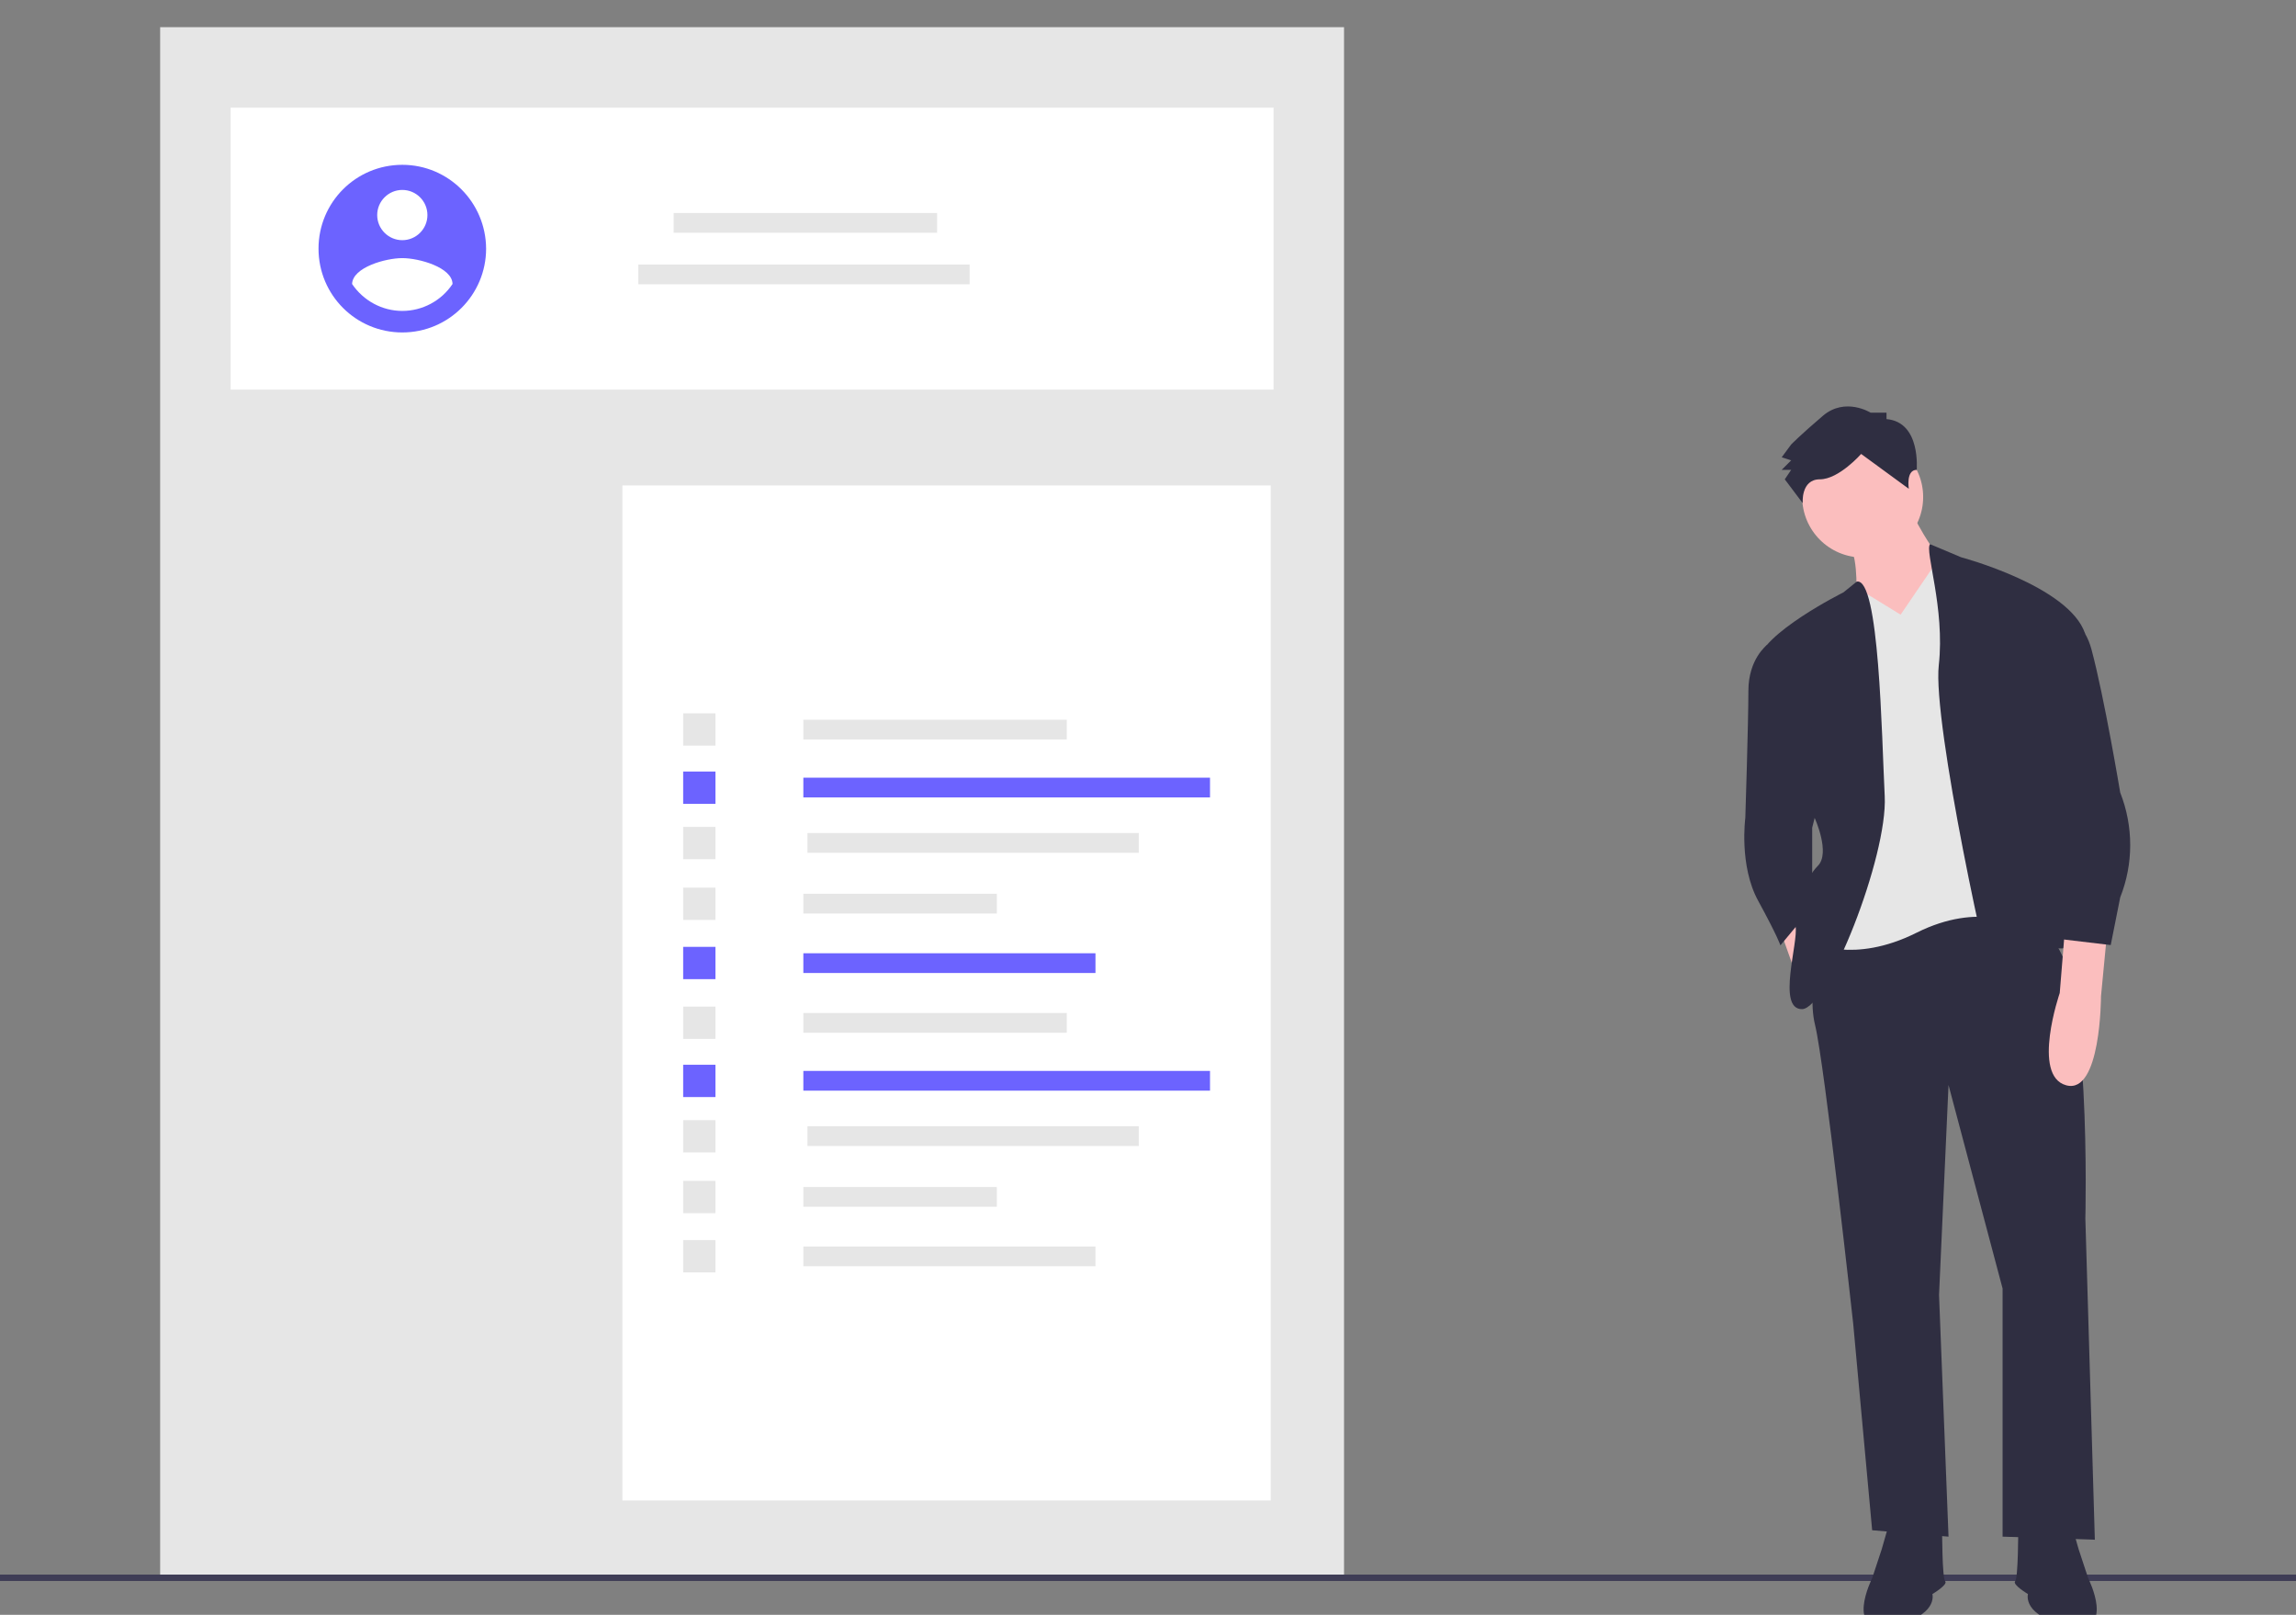 <?xml version="1.0" encoding="utf-8"?>
<!-- Generator: Adobe Illustrator 25.0.0, SVG Export Plug-In . SVG Version: 6.00 Build 0)  -->
<svg version="1.1" id="b692d93a-f629-4531-a33b-6f799117a7ad"
	 xmlns="http://www.w3.org/2000/svg" xmlns:xlink="http://www.w3.org/1999/xlink" x="0px" y="0px" viewBox="0 0 896 630"
	 style="enable-background:new 0 0 896 630;" xml:space="preserve">
<rect x="0" y="0" width="896" height="630" fill="#808080" stroke="none"/>
<style type="text/css">
	.st0{fill:#E6E6E6;}
	.st1{fill:#FFFFFF;}
	.st2{fill:#6C63FF;}
	.st3{fill:#3F3D56;}
	.st4{fill:#FBBEBE;}
	.st5{fill:#2F2E41;}
</style>
<rect x="62.5" y="10.6" class="st0" width="462" height="605"/>
<rect x="90" y="42" class="st1" width="407" height="110"/>
<rect x="242.9" y="189.4" class="st1" width="253" height="396"/>
<rect x="262.9" y="83.1" class="st0" width="102.8" height="7.7"/>
<rect x="249.1" y="103.2" class="st0" width="129.3" height="7.7"/>
<rect x="313.5" y="280.8" class="st0" width="102.8" height="7.7"/>
<rect x="313.5" y="303.4" class="st2" width="158.7" height="7.7"/>
<rect x="315.1" y="325" class="st0" width="129.3" height="7.7"/>
<rect x="313.5" y="348.7" class="st0" width="75.5" height="7.7"/>
<rect x="313.5" y="371.9" class="st2" width="114" height="7.7"/>
<rect x="266.6" y="278.3" class="st0" width="12.6" height="12.6"/>
<rect x="266.6" y="301" class="st2" width="12.6" height="12.6"/>
<rect x="266.6" y="322.6" class="st0" width="12.6" height="12.6"/>
<rect x="266.6" y="346.3" class="st0" width="12.6" height="12.6"/>
<rect x="266.6" y="369.4" class="st2" width="12.6" height="12.6"/>
<rect x="313.5" y="395.2" class="st0" width="102.8" height="7.7"/>
<rect x="313.5" y="417.8" class="st2" width="158.7" height="7.7"/>
<rect x="315.1" y="439.4" class="st0" width="129.3" height="7.7"/>
<rect x="313.5" y="463.1" class="st0" width="75.5" height="7.7"/>
<rect x="313.5" y="486.3" class="st0" width="114" height="7.7"/>
<rect x="266.6" y="392.7" class="st0" width="12.6" height="12.6"/>
<rect x="266.6" y="415.4" class="st2" width="12.6" height="12.6"/>
<rect x="266.6" y="437" class="st0" width="12.6" height="12.6"/>
<rect x="266.6" y="460.7" class="st0" width="12.6" height="12.6"/>
<rect x="266.6" y="483.8" class="st0" width="12.6" height="12.6"/>
<path class="st2" d="M157,64.3c-18.1,0-32.7,14.6-32.7,32.7s14.6,32.7,32.7,32.7S189.7,115,189.7,97C189.6,78.9,175,64.3,157,64.3z
	 M157,74.1c5.4,0,9.8,4.4,9.8,9.8c0,5.4-4.4,9.8-9.8,9.8c-5.4,0-9.8-4.4-9.8-9.8l0,0C147.2,78.5,151.6,74.1,157,74.1z M157,121.3
	c-7.9,0-15.2-4-19.6-10.5c0.2-6.5,13.1-10.1,19.6-10.1c6.5,0,19.5,3.6,19.6,10.1C172.2,117.4,164.8,121.3,157,121.3z"/>
<rect x="-44.4" y="614.3" class="st3" width="976.8" height="2.5"/>
<path class="st4" d="M744.2,196.4c0,0,11.2,23.6,18.6,26.1l-21.1,32.3l-17.4-21.1c0,0,1.2-14.9-2.5-21.1
	C718.2,206.3,744.2,196.4,744.2,196.4z"/>
<circle class="st4" cx="726.9" cy="193.9" r="23.6"/>
<polygon class="st4" points="694.6,362.6 700.8,380 708.2,371.3 702,351.5 "/>
<path class="st5" d="M712,353.9c0,0-7.4,31-3.7,45.9c3.7,14.9,14.9,116.6,14.9,116.6l7.4,80.6l29.8,2.5l-3.7-94.3l3.7-81.9
	l21.1,79.4v96.8l36,1.2l-3.7-125.3c0,0,2.5-96.8-13.6-109.2c-16.1-12.4-18.6-14.9-18.6-14.9L712,353.9z"/>
<path class="st5" d="M736.8,595.8l-2.5,8.7l-3.7,11.2c0,0-11.2,22.3,7.4,18.6c18.6-3.7,16.1-12.4,16.1-12.4s6.2-3.7,5-5
	c-1.2-1.2-1.2-19.8-1.2-19.8L736.8,595.8z"/>
<path class="st5" d="M808.7,595.8l2.5,8.7l3.7,11.2c0,0,11.2,22.3-7.4,18.6c-18.6-3.7-16.1-12.4-16.1-12.4s-6.2-3.7-5-5
	c1.2-1.2,1.2-19.8,1.2-19.8L808.7,595.8z"/>
<path class="st0" d="M741.7,239.8l15.2-22.3l28.2,14.9l3.7,129c0,0-16.1-9.9-40.9,2.5c-24.8,12.4-40.9,3.7-40.9,3.7l14.9-55.8
	l-6.2-74.4l8.9-8.1L741.7,239.8z"/>
<path class="st5" d="M724.6,226.9l-5.2,4.2c0,0-32.3,16.1-33.5,27.3l22.3,60.8c0,0,6.2,13.6,1.2,18.6c-5,5-9.9,17.4-8.7,23.6
	c1.2,6.2-7.4,32.3,2.5,32.3s33.5-59.5,32.3-83.1C734.3,286.9,733.4,225.2,724.6,226.9z"/>
<path class="st5" d="M697.1,250.9l-7.6,0.8c0,0-7.2,5.4-7.2,17.8c0,12.4-1.2,49.6-1.2,49.6s-2.5,18.6,5,32.3s8.7,17.4,8.7,17.4
	l12.4-14.9v-31l5-19.8L697.1,250.9z"/>
<path class="st5" d="M753.2,212.3l12.1,5.1c0,0,42.2,11.2,48.4,29.8l-17.4,43.4c0,0,12.4,79.4,8.7,79.4h-3.7c0,0,9.9,7.4,3.7,9.9
	s-21.1,22.3-24.8,13.6c-3.7-8.7-26.1-111.7-23.6-134C759.1,237.3,751,214.7,753.2,212.3z"/>
<path class="st5" d="M736.2,163.5V161H730c0,0-9.9-6.2-18.6,1.2c-8.7,7.4-12.4,11.2-12.4,11.2l-3.7,5l3.7,1.2l-3.7,3.7h3.7l-2.5,3.7
	l7,9.3c0,0-0.8-9.3,6.7-9.3c7.4,0,16.1-9.9,16.1-9.9l18.6,13.6c0,0-1.2-7.4,3.1-7.4C747.9,183.4,749.8,164.7,736.2,163.5z"/>
<path class="st4" d="M822.4,362.6l-2.5,26.1c0,0,0,38.5-13.6,34.7c-13.6-3.7-2.5-36-2.5-36l1.9-23.3L822.4,362.6z"/>
<path class="st5" d="M795.1,241c0,0,16.1-6.2,21.1,12.4s11.2,55.8,11.2,55.8c5.2,13.2,5.2,27.8,0,40.9l-3.7,18.6l-21.1-2.5l-5-42.2
	l-5-53.3L795.1,241z"/>
</svg>
